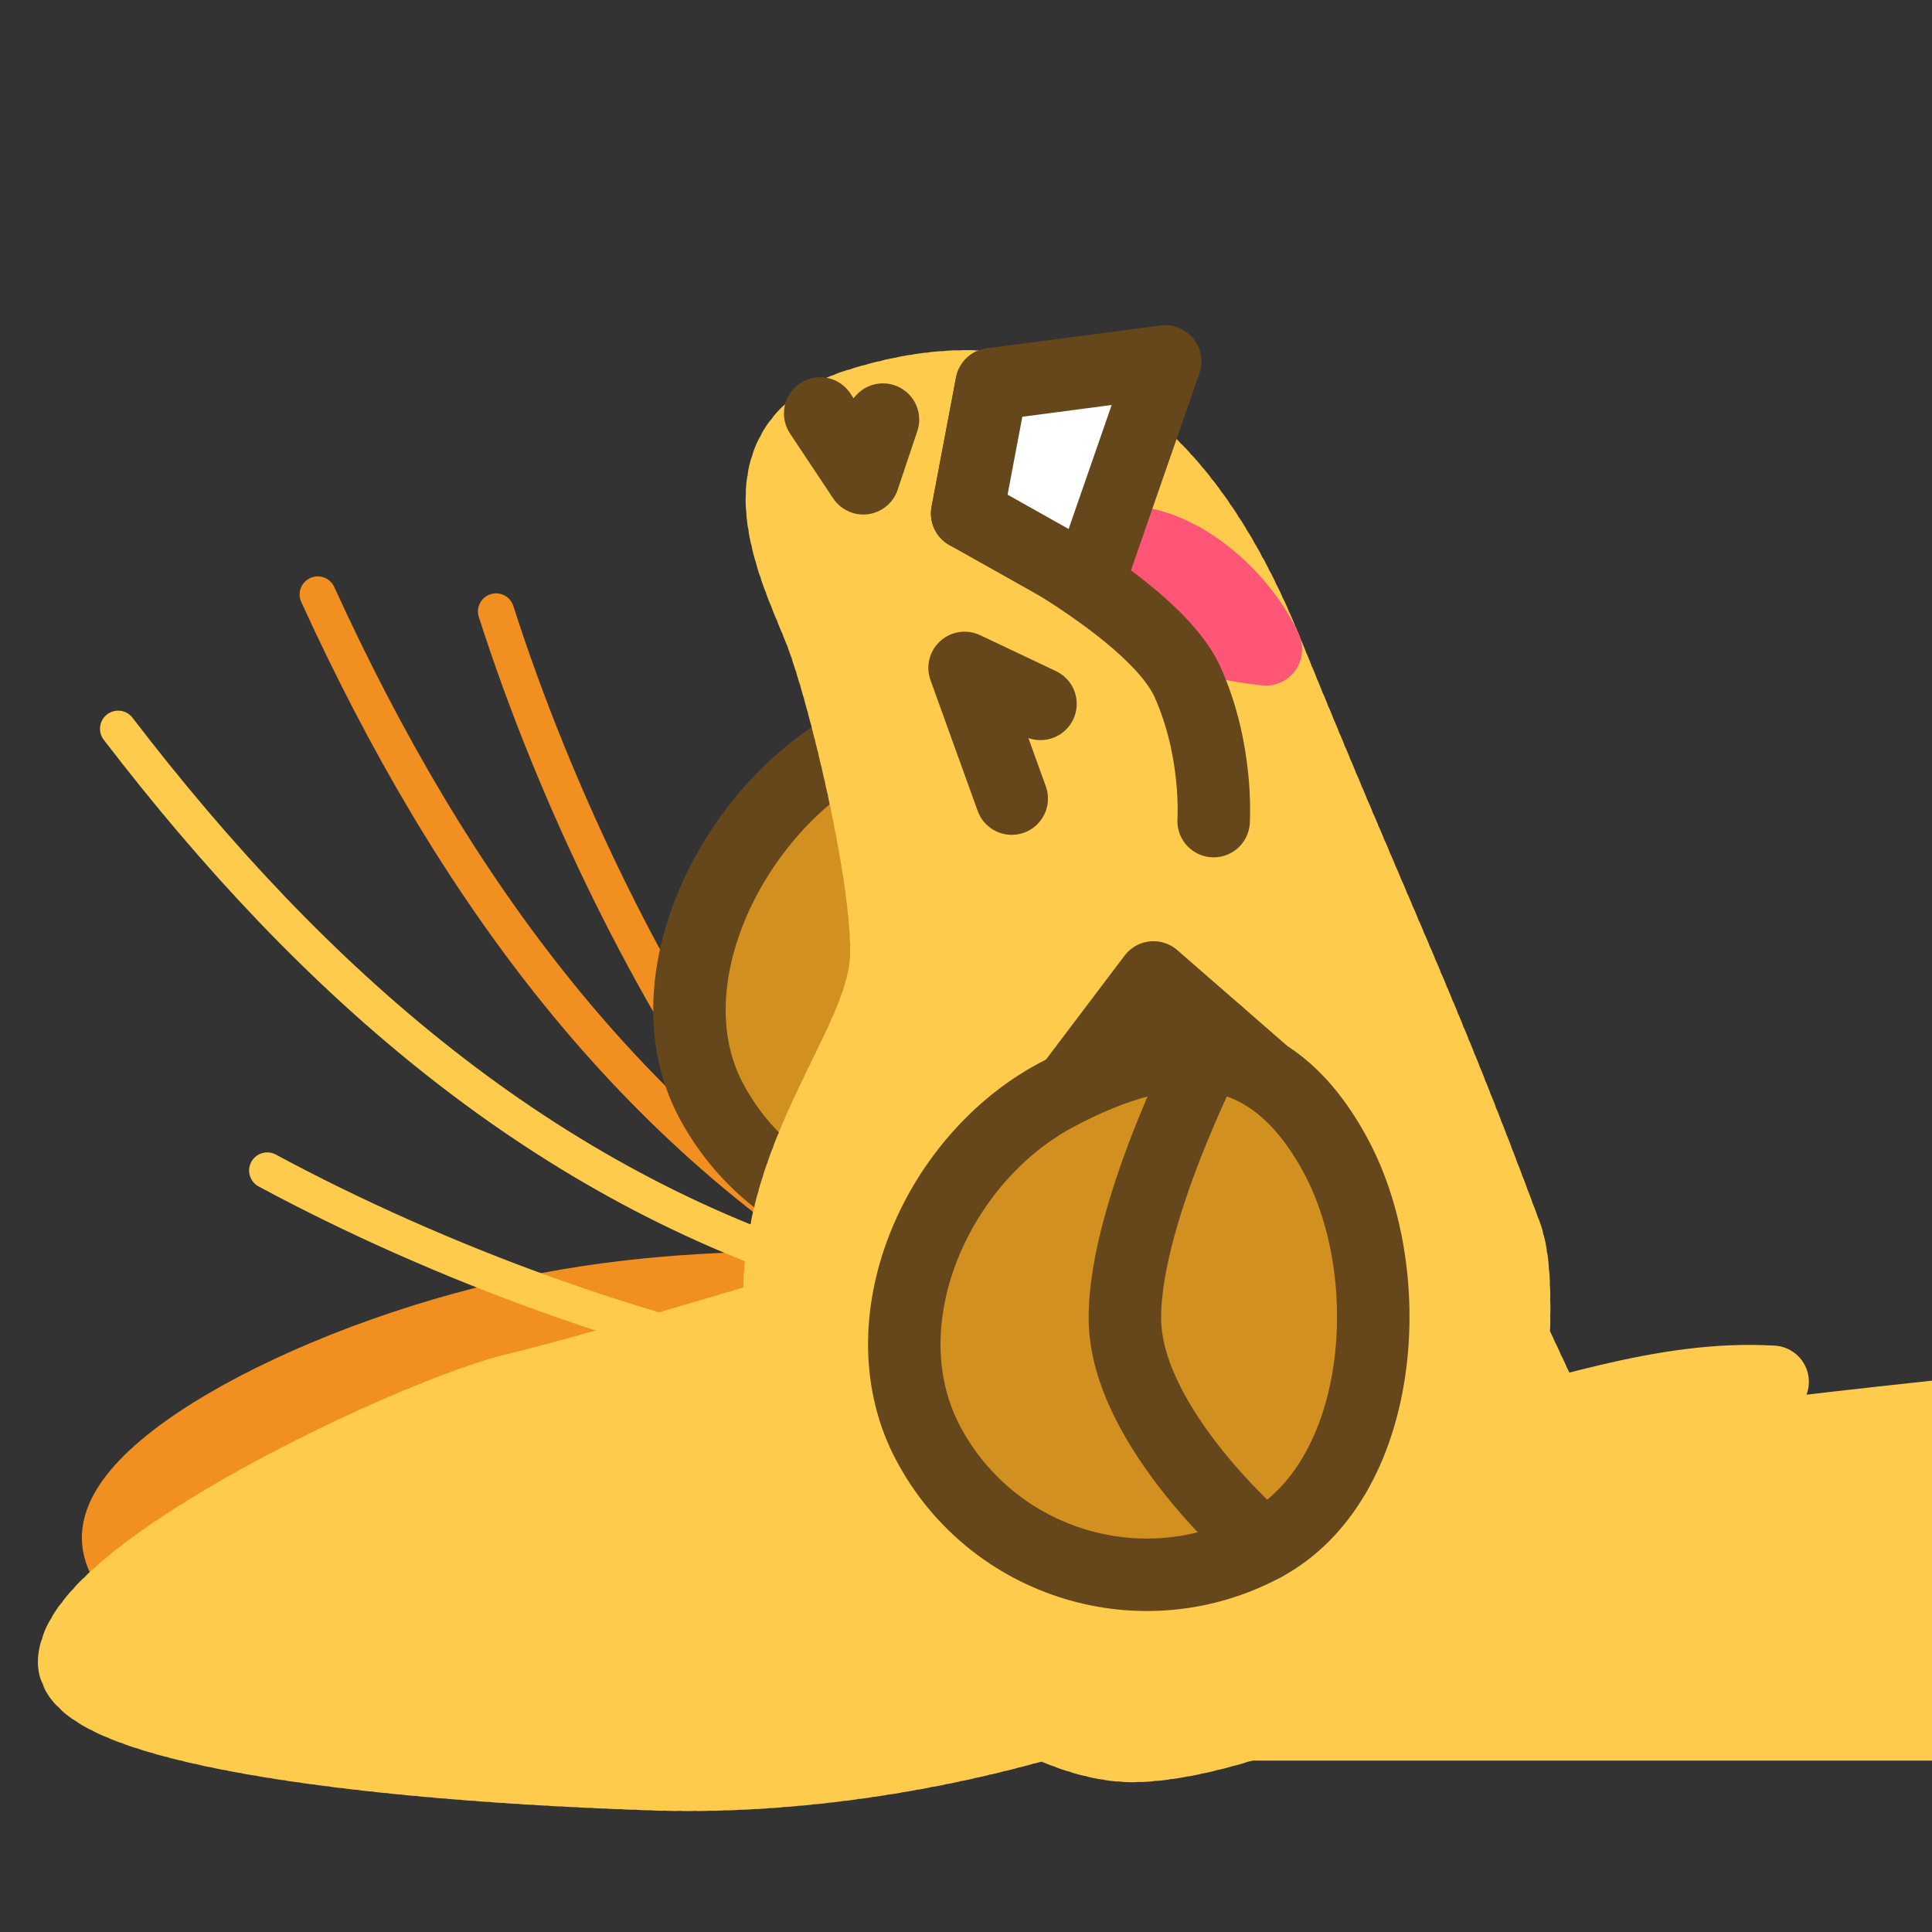 <?xml version="1.0" encoding="UTF-8" standalone="no"?>
<!-- Created with Inkscape (http://www.inkscape.org/) -->

<svg
   version="1.1"
   id="svg824"
   width="1706.667"
   height="1706.667"
   viewBox="0 0 1706.667 1706.667"
   sodipodi:docname="ying_flat_upside_down_blep.svg"
   inkscape:version="1.3.2 (091e20e, 2023-11-25, custom)"
   inkscape:export-filename="D:\Pictures\yingmotes\ying_lurk.png"
   inkscape:export-xdpi="72"
   inkscape:export-ydpi="72"
   xmlns:inkscape="http://www.inkscape.org/namespaces/inkscape"
   xmlns:sodipodi="http://sodipodi.sourceforge.net/DTD/sodipodi-0.dtd"
   xmlns="http://www.w3.org/2000/svg"
   xmlns:svg="http://www.w3.org/2000/svg">
  <rect x="0" y="0" width="1706.667" height="1706.667" fill="#333333" stroke="none"/>
  <defs
     id="defs828" />
  <sodipodi:namedview
     id="namedview826"
     pagecolor="#ffffff"
     bordercolor="#666666"
     borderopacity="1.0"
     inkscape:pageshadow="2"
     inkscape:pageopacity="0.0"
     inkscape:pagecheckerboard="0"
     showgrid="false"
     inkscape:zoom="0.45292965"
     inkscape:cx="1015.6103"
     inkscape:cy="1120.483"
     inkscape:window-width="1920"
     inkscape:window-height="1001"
     inkscape:window-x="-9"
     inkscape:window-y="-9"
     inkscape:window-maximized="1"
     inkscape:current-layer="g1"
     inkscape:showpageshadow="2"
     inkscape:deskcolor="#d1d1d1" />
  <g
     id="layer1"
     inkscape:label="Ying"
     style="display:inline"
     inkscape:groupmode="layer">
    <g
       id="g12988"
       inkscape:label="head"
       transform="rotate(5.809,-745.836,2202.821)">
      <path
         style="fill:#ffcb4c;stroke:#ffcb4c;stroke-width:64;stroke-linecap:round;stroke-linejoin:round;stroke-dashoffset:172.8;paint-order:fill markers stroke;stop-color:#000000"
         d="m 944.935,1347.74 730.569,-74.328 -28.022,-275.43 c 0,0 -166.569,34.723 -239.943,52.726 4.238,-18.68 21.521,-38.487 47.072,-59.008 -98.174,4.196 -188.123,51.046 -281.314,81.08"
         id="path957"
         sodipodi:nodetypes="cccccc"
         inkscape:transform-center-x="-291.63356"
         inkscape:transform-center-y="18.685126" />
      <g
         id="g1"
         transform="matrix(0.179,0.984,0.984,-0.179,-390.909,383.751)"
         inkscape:transform-center-x="322.10447"
         inkscape:transform-center-y="-339.17416">
        <path
           style="display:none;fill:#123456;fill-opacity:1;stroke:#123456;stroke-width:64;stroke-linecap:round;stroke-linejoin:round;stroke-opacity:1;paint-order:fill markers stroke"
           d="m 1191.726,500.203 c 1.215,15.487 5.454,702.438 5.454,702.438 -11.045,289.434 61.965,413.052 103.158,569.714 l -72.965,-851.363 z"
           id="path1"
           sodipodi:nodetypes="ccccc"
           inkscape:label="mane" />
        <path
           style="display:inline;fill:none;fill-opacity:1;stroke:#f19020;stroke-width:32;stroke-linecap:round;stroke-linejoin:round;stroke-miterlimit:4;stroke-dasharray:none;stroke-dashoffset:0;stroke-opacity:1;paint-order:fill markers stroke;stop-color:#000000"
           d="M 161.525,636.022 C 329.338,675.585 512.294,747.437 649.123,831.826"
           id="path6280-0-6"
           sodipodi:nodetypes="cc"
           inkscape:label="eyelash left small"
           inkscape:transform-center-x="253.52441"
           inkscape:transform-center-y="21.387011" />
        <path
           style="display:inline;fill:none;fill-opacity:1;stroke:#f19020;stroke-width:32;stroke-linecap:round;stroke-linejoin:round;stroke-miterlimit:4;stroke-dasharray:none;stroke-dashoffset:0;stroke-opacity:1;paint-order:fill markers stroke;stop-color:#000000"
           d="m 134.233,480.184 c 267.676,97.685 497.002,238.816 651.955,464.199"
           id="path6280-3"
           sodipodi:nodetypes="cc"
           inkscape:label="eyelash left big"
           inkscape:transform-center-x="368.33541"
           inkscape:transform-center-y="-68.966134" />
        <path
           style="opacity:1;fill:#f19020;fill-opacity:1;stroke:#f19020;stroke-width:64;stroke-linecap:round;stroke-miterlimit:4;stroke-dasharray:none;stroke-dashoffset:0;stroke-opacity:1;paint-order:fill markers stroke;stop-color:#000000"
           d="m 799.017,1006.27 c 0,0 -38.166,-173.08 -21.744,-355.073 18.066,-200.21 107.549,-411.822 176.133,-412.329 68.584,-0.507 167.595,201.965 188.322,342.469 20.726,140.504 -29.831,445.008 -29.831,445.008 z"
           id="path1640"
           inkscape:label="left ear"
           sodipodi:nodetypes="cssscc"
           inkscape:transform-center-x="313.20021"
           inkscape:transform-center-y="28.46594" />
        <g
           id="g12997"
           inkscape:label="left eye"
           transform="rotate(23.609,683.031,890.467)">
          <path
             id="path1915-9"
             style="display:inline;fill:#d19020;stroke:#65471b;stroke-width:64;stroke-linecap:round;stroke-linejoin:round;paint-order:fill markers stroke;stop-color:#000000;fill-opacity:1"
             inkscape:label="lefteye"
             d="m 792.618,1048.728 c 10e-6,120.717 -155.86,218.577 -276.577,218.577 -120.717,0 -160.577,-55.86 -160.577,-176.577 0,-120.717 97.86,-260.577 218.577,-260.577 120.717,0 218.577,97.86 218.577,218.577 z"
             sodipodi:nodetypes="sssss" />
        </g>
        <path
           id="path1148"
           style="display:inline;opacity:1;fill:#ffcb4c;stroke:#ffcb4c;stroke-width:64;stroke-linecap:round;stroke-linejoin:round;stroke-miterlimit:4;stroke-dasharray:6.4, 6.4;stroke-dashoffset:0;stroke-opacity:1;paint-order:fill markers stroke;stop-color:#000000"
           inkscape:label="head"
           d="m 1142.123,1378.255 c 0,0 4.235,-9.958 10.51,-26.42 3.138,-8.231 6.786,-18.087 10.669,-29.139 3.882,-11.052 8.001,-23.298 12.079,-36.307 4.078,-13.008 8.115,-26.779 11.841,-40.881 3.725,-14.102 7.136,-28.535 9.959,-42.867 1.411,-7.166 2.675,-14.308 3.758,-21.37 1.083,-7.062 1.984,-14.043 2.669,-20.893 0.685,-6.849 1.156,-13.565 1.376,-20.094 0.22,-6.529 0.188,-12.872 -0.127,-18.973 -0.315,-6.101 -1.118,-12.26 -2.348,-18.445 -1.23,-6.186 -2.887,-12.399 -4.908,-18.607 -2.021,-6.208 -4.405,-12.412 -7.091,-18.581 -2.687,-6.168 -5.675,-12.302 -8.902,-18.368 -3.228,-6.067 -6.695,-12.066 -10.339,-17.969 -3.644,-5.903 -7.466,-11.708 -11.402,-17.385 -7.872,-11.354 -16.204,-22.195 -24.497,-32.272 -8.292,-10.077 -16.544,-19.391 -24.259,-27.694 -7.715,-8.303 -14.892,-15.596 -21.032,-21.628 -12.281,-12.065 -20.416,-19.093 -20.416,-19.093 C 978.176,853.833 854.13,824.669 759.17,841.053 639.637,861.676 563,948.074 492.207,955.684 421.414,963.294 254.909,936.296 201.68,920.259 148.451,904.222 31.115,852.937 4.481,969.001 -22.154,1085.065 -6.417,1229.942 248.231,1311.16 c 257.5,82.127 316.683,109.353 531.427,170.625 22.446,6.404 55.374,3.733 93.054,-0.127 l 200.546,75.184 -55.008,-106.174 c 6.848,-2.289 13.605,-4.66 20.186,-7.151 l 131.135,54.725 -49.874,-97.831 c 5.814,-4.611 11.153,-9.335 15.637,-14.236 2.199,-2.402 4.517,-5.258 6.787,-7.921 z"
           sodipodi:nodetypes="csssssssssssssssssscssssssccccccsc" />
        <path
           style="display:none;fill:#123456;stroke:#123456;stroke-width:64;stroke-linecap:round;stroke-linejoin:round;-inkscape-stroke:none;paint-order:fill markers stroke;stop-color:#000000"
           d="M 746.825,852.997 C 632.922,814.519 397.823,828.635 397.823,828.635 440.343,757.281 515.137,714.933 658.201,719.706 588.36,593.123 500.045,499.373 456.418,290.243 c 0,0 227.41,189.428 394.906,274.068 154.321,77.981 204.984,172.001 204.984,172.001 24.002,-38.87 19.991,-91.54 -9.081,-156.556 0,0 199.681,238.941 180.146,341.236 -19.536,102.295 -115.477,105.354 -115.477,105.354 L 937.639,979.269 c 0,0 -76.912,-87.793 -190.815,-126.272 z"
           id="path1637"
           sodipodi:nodetypes="zcccsccsccz"
           inkscape:label="top hair"
           inkscape:transform-center-x="102.9068"
           inkscape:transform-center-y="-316.71599" />
        <path
           id="path13483"
           style="display:inline;opacity:1;fill:#ffcb4c;stroke:#ffcb4c;stroke-width:64;stroke-linecap:round;stroke-linejoin:round;stroke-miterlimit:4;stroke-dasharray:6.4, 6.4;stroke-dashoffset:0;stroke-opacity:1;paint-order:fill markers stroke;stop-color:#000000"
           inkscape:label="right ear"
           d="m 1055.748,191.828 c -78.567,12.031 -193.909,317.883 -207.929,407.082 -12.483,79.418 -56.997,281.36 -69.666,338.596 0,0 10.632,1.591 27.46,5.222 8.414,1.816 18.378,4.142 29.336,7.035 10.959,2.893 22.912,6.353 35.307,10.436 12.395,4.084 25.232,8.791 37.954,14.178 6.361,2.694 12.694,5.557 18.929,8.597 6.236,3.041 12.372,6.257 18.343,9.659 5.971,3.402 11.775,6.988 17.343,10.765 5.568,3.777 10.899,7.746 15.926,11.912 5.026,4.167 9.748,8.532 14.095,13.102 4.346,4.57 8.317,9.346 11.845,14.333 3.528,4.988 6.945,10.331 10.249,15.967 3.305,5.635 6.497,11.562 9.579,17.717 3.083,6.155 6.053,12.537 8.913,19.084 2.86,6.547 5.61,13.258 8.248,20.069 5.276,13.621 10.109,27.643 14.499,41.552 4.391,13.909 8.34,27.705 11.848,40.879 3.507,13.174 6.574,25.726 9.2,37.141 2.627,11.415 4.812,21.696 6.561,30.329 3.497,17.267 5.242,27.947 5.242,27.947 77.956,-130.84 132.206,-378.256 107.168,-600.371 -34.281,-304.102 -89.502,-509.032 -140.451,-501.231 z"
           inkscape:transform-center-x="317.08119"
           inkscape:transform-center-y="17.430294"
           sodipodi:nodetypes="sscssssssssssscsssssscss" />
        <path
           id="path1929"
           style="display:inline;fill:#ff5678;fill-opacity:1;stroke:#ff5678;stroke-width:64;stroke-linecap:round;stroke-linejoin:round;stroke-opacity:1;paint-order:fill markers stroke;stop-color:#000000"
           d="m 229.42,1213.177 c -14.468,76.787 0,0 18.812,97.983 -44.682,-15.829 -96.589,-63.104 -103.755,-111.719"
           sodipodi:nodetypes="ccc" />
        <g
           id="g13003"
           inkscape:label="face"
           transform="rotate(23.609,683.031,890.467)">
          <path
             style="opacity:1;fill:none;fill-opacity:1;stroke:#65471b;stroke-width:64;stroke-linecap:round;stroke-linejoin:round;stroke-miterlimit:4;stroke-dasharray:none;stroke-dashoffset:0;stroke-opacity:1;paint-order:fill markers stroke;stop-color:#000000"
             d="m 83.898,1201.07 68.443,6.623 -37.533,39.741"
             id="path2163"
             inkscape:label="left nostril" />
          <path
             style="opacity:1;fill:none;fill-opacity:1;stroke:#65471b;stroke-width:64;stroke-linecap:round;stroke-linejoin:round;stroke-miterlimit:4;stroke-dasharray:none;stroke-dashoffset:0;stroke-opacity:1;paint-order:fill markers stroke;stop-color:#000000"
             d="m 401.828,1251.85 -59.612,-44.157 121.432,-17.663"
             id="path2198"
             inkscape:label="right nostril" />
          <path
             style="opacity:1;fill:none;fill-opacity:1;stroke:#65471b;stroke-width:64;stroke-linecap:round;stroke-linejoin:round;stroke-miterlimit:4;stroke-dasharray:none;stroke-dashoffset:0;stroke-opacity:1;paint-order:fill markers stroke;stop-color:#000000"
             d="m 132.471,1346.787 90.522,-72.859 c 0,0 146.935,106.632 222.993,101.561 66.235,-4.416 119.224,-37.533 119.224,-37.533"
             id="path2200"
             sodipodi:nodetypes="ccsc"
             inkscape:label="mouf" />
          <path
             style="opacity:1;fill:#ffffff;fill-opacity:1;stroke:#65471b;stroke-width:64;stroke-linecap:round;stroke-linejoin:round;stroke-miterlimit:4;stroke-dasharray:none;stroke-dashoffset:0;stroke-opacity:1;paint-order:fill markers stroke;stop-color:#000000"
             d="m 186.906,1491.494 -54.435,-144.706 90.522,-72.859 103.769,66.235 z"
             id="path2202"
             sodipodi:nodetypes="ccccc"
             inkscape:label="toof" />
        </g>
        <g
           id="g12993"
           inkscape:label="right eye"
           transform="rotate(23.609,683.031,890.467)">
          <path
             style="opacity:1;fill:#65471b;fill-opacity:1;stroke:#65471b;stroke-width:64;stroke-linecap:round;stroke-linejoin:round;stroke-miterlimit:4;stroke-dasharray:none;stroke-dashoffset:0;stroke-opacity:1;paint-order:fill markers stroke;stop-color:#000000"
             d="m 661.976,1226.049 53.367,-115.501 86.531,168.711 z"
             id="path7852"
             inkscape:label="eyenub"
             sodipodi:nodetypes="cccc" />
          <path
             id="path1915"
             style="opacity:1;fill:#d19020;stroke:#65471b;stroke-width:64;stroke-linecap:round;stroke-linejoin:round;paint-order:fill markers stroke;stop-color:#000000;fill-opacity:1"
             inkscape:label="righteye"
             d="m 1150.289,1075.222 c 0,120.717 -151.86,218.577 -272.577,218.577 -120.717,0 -164.577,-71.86 -164.577,-192.577 -2e-5,-120.717 97.86,-244.577 218.577,-244.577 120.717,-2e-5 218.577,97.86 218.577,218.577 z"
             sodipodi:nodetypes="sssss" />
        </g>
        <path
           style="opacity:1;fill:none;fill-opacity:1;stroke:#ffcb4c;stroke-width:32;stroke-linecap:round;stroke-linejoin:round;stroke-miterlimit:4;stroke-dasharray:none;stroke-dashoffset:0;stroke-opacity:1;paint-order:fill markers stroke;stop-color:#000000"
           d="M 238.608,295.101 C 477.681,450.139 669.664,638.952 770.327,893.266"
           id="path6280"
           sodipodi:nodetypes="cc"
           inkscape:label="eyelash right big"
           inkscape:transform-center-x="337.0703"
           inkscape:transform-center-y="-102.98479" />
        <path
           style="display:inline;fill:none;fill-opacity:1;stroke:#ffcb4c;stroke-width:32;stroke-linecap:round;stroke-linejoin:round;stroke-miterlimit:4;stroke-dasharray:none;stroke-dashoffset:0;stroke-opacity:1;paint-order:fill markers stroke;stop-color:#000000"
           d="m 637.916,395.76 c 93.432,144.903 175.373,323.568 215.393,479.267"
           id="path6280-0"
           sodipodi:nodetypes="cc"
           inkscape:label="eyelash right small"
           inkscape:transform-center-x="175.95451"
           inkscape:transform-center-y="-145.6963" />
        <path
           style="fill:none;fill-opacity:1;stroke:#65471b;stroke-width:64;stroke-linecap:round;stroke-linejoin:round;stroke-opacity:1;paint-order:fill markers stroke"
           d="m 1037.184,1246.895 c 0,0 -113.084,-113.778 -210.077,-106.168 -96.994,7.61 -244.33,101.193 -244.33,101.193"
           id="path2" />
      </g>
    </g>
  </g>
</svg>
